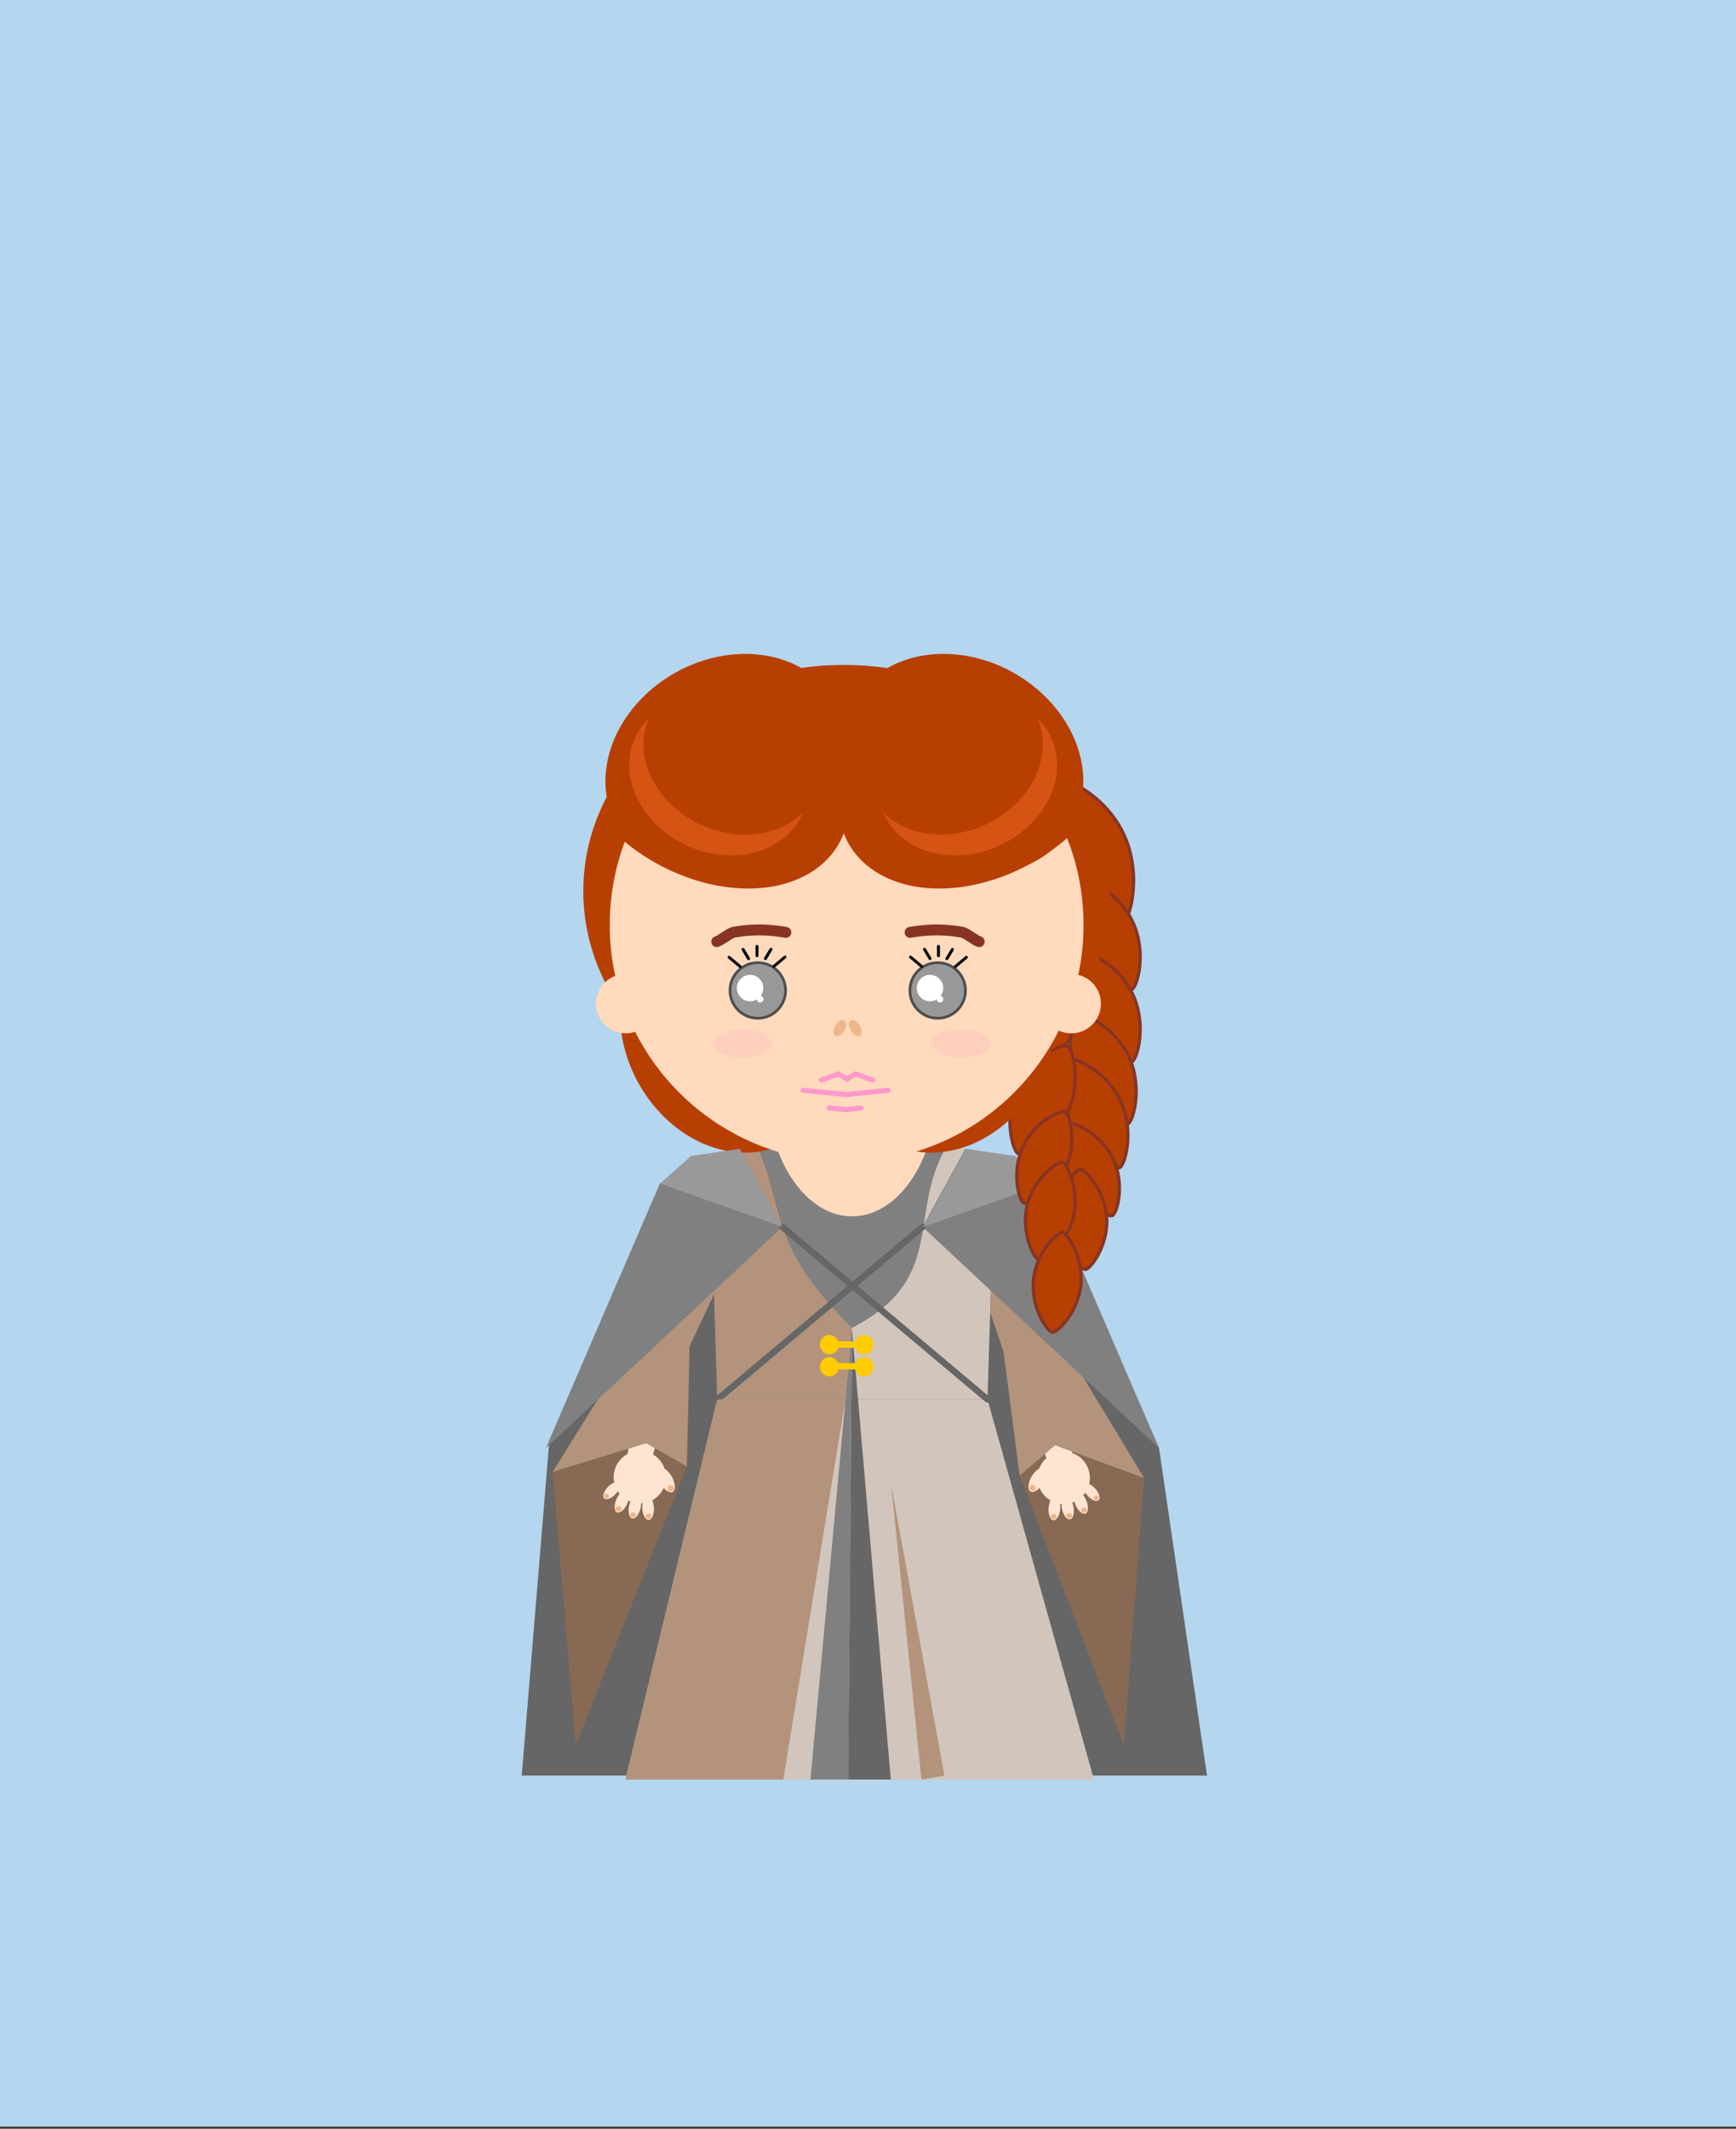 <?xml version="1.0" encoding="utf-8"?>
<!-- Generator: Adobe Illustrator 24.1.3, SVG Export Plug-In . SVG Version: 6.00 Build 0)  -->
<svg version="1.1" id="Layer_1" xmlns="http://www.w3.org/2000/svg" xmlns:xlink="http://www.w3.org/1999/xlink" x="0px" y="0px"
	 viewBox="0 0 2291.04 2808.42" style="enable-background:new 0 0 2291.04 2808.42;" xml:space="preserve">
<rect x="0" y="0" width="2291.04" height="2808.42" fill="#333333" stroke="none"/>
<style type="text/css">
	.st0{fill-rule:evenodd;clip-rule:evenodd;fill:#B4D6EF;}
	.st1{fill-rule:evenodd;clip-rule:evenodd;fill:#FFFFFF;}
	.st2{fill-rule:evenodd;clip-rule:evenodd;fill:#666666;}
	.st3{fill-rule:evenodd;clip-rule:evenodd;fill:#FFDABD;}
	.st4{fill-rule:evenodd;clip-rule:evenodd;fill:#808080;}
	.st5{fill-rule:evenodd;clip-rule:evenodd;fill:#876954;}
	.st6{fill-rule:evenodd;clip-rule:evenodd;fill:#FFE5D1;}
	.st7{fill-rule:evenodd;clip-rule:evenodd;fill:#FFF3BF;}
	.st8{fill-rule:evenodd;clip-rule:evenodd;fill:#EDB68B;}
	.st9{fill:none;stroke:#7D3A07;stroke-width:8.243;stroke-linecap:round;stroke-linejoin:round;stroke-miterlimit:22.926;}
	.st10{fill-rule:evenodd;clip-rule:evenodd;fill:#D2C5BC;}
	.st11{fill-rule:evenodd;clip-rule:evenodd;fill:#B3937C;}
	.st12{fill-rule:evenodd;clip-rule:evenodd;fill:#B83F02;stroke:#873423;stroke-width:4.252;stroke-miterlimit:22.926;}
	.st13{fill-rule:evenodd;clip-rule:evenodd;fill:#B83F02;}
	.st14{fill:none;stroke:#4D4D4D;stroke-width:7.087;stroke-linecap:round;stroke-miterlimit:22.926;}
	.st15{fill-rule:evenodd;clip-rule:evenodd;fill:#999999;}
	.st16{fill:none;stroke:#FF99CC;stroke-width:6.654;stroke-linecap:round;stroke-linejoin:round;stroke-miterlimit:22.926;}
	.st17{fill:none;stroke:#873423;stroke-width:14.403;stroke-linecap:round;stroke-linejoin:round;stroke-miterlimit:22.926;}
	.st18{fill:none;stroke:#000000;stroke-width:3.793;stroke-linecap:round;stroke-linejoin:round;stroke-miterlimit:22.926;}
	.st19{fill:none;stroke:#000000;stroke-width:3.885;stroke-linecap:round;stroke-linejoin:round;stroke-miterlimit:22.926;}
	.st20{fill:none;stroke:#FF99CC;stroke-width:6.587;stroke-linecap:round;stroke-linejoin:round;stroke-miterlimit:22.926;}
	.st21{fill-rule:evenodd;clip-rule:evenodd;fill:#FFCFBD;}
	.st22{fill-rule:evenodd;clip-rule:evenodd;fill:#D65413;}
	.st23{fill-rule:evenodd;clip-rule:evenodd;fill:#FFCC00;}
	.st24{fill:none;stroke:#666666;stroke-width:8.504;stroke-linecap:round;stroke-linejoin:round;stroke-miterlimit:22.926;}
</style>
<g>
	<polygon class="st0" points="0,2805.69 2291.04,2805.69 2291.04,-2.74 0,-2.74 0,2805.69 	"/>
	<path class="st1" d="M1352.19,1890.18c7.62,0,13.8,6.18,13.8,13.8s-6.18,13.8-13.8,13.8s-13.8-6.18-13.8-13.8
		S1344.57,1890.18,1352.19,1890.18L1352.19,1890.18z"/>
	<path class="st1" d="M974.45,1632c17.23,0,31.2,13.97,31.2,31.2c0,17.23-13.97,31.2-31.2,31.2c-17.23,0-31.2-13.97-31.2-31.2
		C943.25,1645.97,957.21,1632,974.45,1632L974.45,1632z"/>
	<polygon class="st2" points="936.92,1533.21 1312.88,1533.21 1371.91,1556.77 1529.62,1910.51 1592.89,2342.51 688.55,2342.51 
		725.03,1900.14 871.07,1561.51 936.92,1533.21 	"/>
	<path class="st3" d="M1124.46,1420.39c94.36,0,170.86,133.63,170.86,298.48c0,42.29-5.04,82.51-14.12,118.97H967.72
		c-9.08-36.45-14.13-76.68-14.13-118.97C953.6,1554.02,1030.09,1420.39,1124.46,1420.39L1124.46,1420.39z"/>
	<path class="st4" d="M1231.65,1486.46c38.82,54.71,63.66,138.48,63.66,232.4c0,42.29-5.04,82.51-14.12,118.97H967.72
		c-9.08-36.45-14.13-76.68-14.13-118.97c0-93.92,24.84-177.69,63.66-232.4c14.83,68.7,57.21,118.3,107.2,118.3
		C1174.44,1604.76,1216.83,1555.16,1231.65,1486.46L1231.65,1486.46z"/>
	<polygon class="st3" points="1273.74,1949.6 1170.6,1947.89 1161.52,2118.98 1243.84,2120.34 1273.74,1949.6 	"/>
	<polygon class="st5" points="729.29,1941.92 759.69,2302.91 906.5,1934.76 852.71,1904.12 729.29,1941.92 	"/>
	<polygon class="st6" points="858.57,1929.6 827.01,1925.73 859.23,1732.42 914.16,1745.17 858.57,1929.6 	"/>
	<polygon class="st3" points="1228.53,2273.48 1150.82,2272.36 1161.52,2118.98 1243.84,2120.34 1228.53,2273.48 	"/>
	<polygon class="st7" points="1334.22,2298.34 1338.01,2308.86 1131.77,2305.34 1133.05,2294.22 1150.54,2268.4 1216.56,2268.96 
		1334.22,2298.34 	"/>
	<path class="st6" d="M834.2,1915.83c-18.23,5.64-28.44,25-22.8,43.23c5.64,18.23,25,28.44,43.23,22.8
		c18.23-5.64,28.44-25,22.8-43.23C871.79,1920.39,852.43,1910.19,834.2,1915.83L834.2,1915.83z"/>
	<path class="st6" d="M854.59,1973.72c-4.24,0.2-7.34,7.43-6.93,16.15c0.41,8.72,4.18,15.63,8.41,15.43
		c4.24-0.2,7.34-7.43,6.93-16.15C862.59,1980.43,858.83,1973.52,854.59,1973.72L854.59,1973.72z"/>
	<path class="st8" d="M855.79,1996.88c-2.12,0.1-3.76,1.76-3.67,3.71s1.88,3.45,4,3.35c2.12-0.1,3.76-1.76,3.67-3.71
		C859.7,1998.28,857.91,1996.78,855.79,1996.88L855.79,1996.88z"/>
	<path class="st6" d="M841.42,1972.52c-4.13-0.95-9.07,5.18-11.02,13.69c-1.95,8.51-0.19,16.18,3.94,17.13
		c4.13,0.95,9.07-5.18,11.02-13.69C847.32,1981.14,845.56,1973.47,841.42,1972.52L841.42,1972.52z"/>
	<path class="st8" d="M836.34,1995.15c-2.07-0.48-4.1,0.68-4.54,2.59s0.88,3.83,2.95,4.31c2.07,0.47,4.1-0.68,4.54-2.59
		C839.73,1997.56,838.41,1995.63,836.34,1995.15L836.34,1995.15z"/>
	<path class="st6" d="M827.22,1966.37c-3.86-1.75-9.91,3.29-13.51,11.24c-3.6,7.96-3.38,15.82,0.48,17.57
		c3.87,1.75,9.92-3.29,13.51-11.24C831.3,1975.98,831.09,1968.12,827.22,1966.37L827.22,1966.37z"/>
	<path class="st8" d="M817.77,1987.55c-1.93-0.87-4.15-0.14-4.96,1.64c-0.8,1.78,0.11,3.93,2.04,4.8c1.93,0.87,4.15,0.14,4.96-1.64
		C820.61,1990.58,819.7,1988.42,817.77,1987.55L817.77,1987.55z"/>
	<path class="st6" d="M816.89,1956.32c-2.77-2.61-9.37-0.12-14.75,5.57c-5.38,5.69-7.5,12.43-4.74,15.04
		c2.77,2.61,9.37,0.12,14.75-5.57C817.53,1965.67,819.66,1958.94,816.89,1956.32L816.89,1956.32z"/>
	<path class="st6" d="M870.96,1937.09c-4.2,2.23-3.88,11.05,0.71,19.7c4.59,8.65,11.72,13.85,15.92,11.62
		c4.2-2.23,3.89-11.05-0.7-19.7C882.29,1940.07,875.16,1934.86,870.96,1937.09L870.96,1937.09z"/>
	<path class="st8" d="M802.66,1971.51c-1.38-1.31-3.48-1.33-4.68-0.06c-1.2,1.27-1.06,3.37,0.32,4.67c1.38,1.31,3.48,1.33,4.68,0.06
		C804.19,1974.91,804.05,1972.82,802.66,1971.51L802.66,1971.51z"/>
	<path class="st8" d="M883.27,1960.01c-2.1,1.11-2.97,3.59-1.95,5.52c1.03,1.94,3.56,2.6,5.66,1.48c2.1-1.11,2.97-3.59,1.94-5.52
		C887.9,1959.56,885.36,1958.89,883.27,1960.01L883.27,1960.01z"/>
	<line class="st9" x1="1153.79" y1="2155.13" x2="1255.57" y2="2097.64"/>
	<line class="st9" x1="1242.5" y1="2155.13" x2="1156.9" y2="2097.64"/>
	<polygon class="st3" points="989.8,1949.6 1092.95,1947.89 1102.02,2118.98 1019.71,2120.34 989.8,1949.6 	"/>
	<polygon class="st3" points="1035.01,2273.48 1112.72,2272.36 1102.02,2118.98 1019.71,2120.34 1035.01,2273.48 	"/>
	<polygon class="st7" points="929.33,2298.34 925.54,2308.86 1131.77,2305.34 1130.49,2294.22 1113,2268.4 1046.98,2268.96 
		929.33,2298.34 	"/>
	<line class="st9" x1="1109.75" y1="2155.13" x2="1007.96" y2="2097.64"/>
	<line class="st9" x1="1021.04" y1="2155.13" x2="1106.64" y2="2097.64"/>
	<polygon class="st10" points="946.57,1846.23 825.45,2347.75 1443.71,2347.75 1303.23,1846.23 946.57,1846.23 	"/>
	<polygon class="st5" points="1483.29,2302.91 1505.53,2008.49 1509.95,1950.05 1392.31,1906.79 1345.68,1946.96 1483.29,2302.91 	
		"/>
	<polygon class="st6" points="1386.77,1939.2 1421.84,1950.31 1377.54,1732.42 1315.55,1747.12 1386.77,1939.2 	"/>
	<path class="st6" d="M1415.08,1917.04c18.04,6.24,27.6,25.92,21.36,43.96s-25.92,27.6-43.96,21.36s-27.6-25.92-21.36-43.96
		C1377.36,1920.37,1397.04,1910.8,1415.08,1917.04L1415.08,1917.04z"/>
	<path class="st6" d="M1392.79,1974.23c4.23,0.34,7.09,7.67,6.39,16.37c-0.7,8.7-4.69,15.49-8.92,15.15
		c-4.23-0.34-7.09-7.67-6.39-16.37C1384.57,1980.67,1388.56,1973.89,1392.79,1974.23L1392.79,1974.23z"/>
	<path class="st8" d="M1390.82,1997.34c2.12,0.17,3.7,1.88,3.55,3.83c-0.16,1.95-2,3.39-4.11,3.22c-2.11-0.17-3.7-1.88-3.54-3.83
		C1386.87,1998.61,1388.71,1997.17,1390.82,1997.34L1390.82,1997.34z"/>
	<path class="st6" d="M1405.99,1973.47c4.16-0.81,8.89,5.48,10.56,14.05c1.67,8.57-0.35,16.18-4.51,16.99
		c-4.16,0.81-8.89-5.48-10.56-14.05C1399.8,1981.89,1401.82,1974.28,1405.99,1973.47L1405.99,1973.47z"/>
	<path class="st8" d="M1410.32,1996.26c2.08-0.41,4.07,0.82,4.45,2.74c0.38,1.92-1.01,3.8-3.09,4.21c-2.08,0.41-4.07-0.82-4.45-2.74
		C1406.85,1998.55,1408.24,1996.66,1410.32,1996.26L1410.32,1996.26z"/>
	<path class="st6" d="M1420.38,1967.79c3.92-1.62,9.8,3.61,13.13,11.68c3.33,8.07,2.86,15.92-1.06,17.54
		c-3.92,1.62-9.8-3.61-13.13-11.68C1415.99,1977.26,1416.46,1969.41,1420.38,1967.79L1420.38,1967.79z"/>
	<path class="st8" d="M1429.13,1989.27c1.96-0.81,4.15,0,4.9,1.8c0.75,1.81-0.24,3.92-2.2,4.73c-1.96,0.81-4.15,0-4.9-1.8
		C1426.19,1992.2,1427.17,1990.08,1429.13,1989.27L1429.13,1989.27z"/>
	<path class="st6" d="M1431.04,1958.09c2.85-2.52,9.37,0.19,14.56,6.06c5.19,5.87,7.09,12.67,4.24,15.19s-9.37-0.19-14.56-6.06
		C1430.09,1967.41,1428.19,1960.61,1431.04,1958.09L1431.04,1958.09z"/>
	<path class="st6" d="M1377.64,1937.08c4.13,2.37,3.52,11.17-1.36,19.67s-12.17,13.46-16.29,11.09c-4.13-2.37-3.52-11.17,1.36-19.67
		C1366.22,1939.68,1373.52,1934.71,1377.64,1937.08L1377.64,1937.08z"/>
	<path class="st8" d="M1444.76,1973.74c1.43-1.26,3.52-1.22,4.68,0.09c1.16,1.31,0.95,3.4-0.48,4.66c-1.43,1.26-3.52,1.22-4.68-0.09
		C1443.12,1977.09,1443.33,1975,1444.76,1973.74L1444.76,1973.74z"/>
	<path class="st8" d="M1364.59,1959.58c2.06,1.18,2.85,3.68,1.76,5.58c-1.09,1.9-3.65,2.48-5.71,1.3c-2.06-1.18-2.85-3.68-1.76-5.58
		C1359.96,1958.98,1362.52,1958.4,1364.59,1959.58L1364.59,1959.58z"/>
	<path class="st11" d="M996.86,1506.5c43.75,97.41,10.69,137.53,149.24,266.15l151.19,73.58H946.57l-9.65-313.02
		C956.89,1524.31,976.88,1515.41,996.86,1506.5L996.86,1506.5z"/>
	<path class="st10" d="M1252.94,1506.5c-58.62,91.23,0.69,178.52-128.48,245.41l-8.69,94.32h187.46l9.65-313.02L1252.94,1506.5
		L1252.94,1506.5z"/>
	<polygon class="st11" points="1324.45,1783.64 1345.68,1946.96 1392.31,1906.79 1509.95,1950.05 1379.72,1734.42 1312.88,1533.21 
		1306.77,1731.16 1324.45,1783.64 	"/>
	<polygon class="st11" points="909.99,1776.58 906.5,1934.76 852.71,1904.12 729.29,1941.92 857.99,1735.46 936.92,1533.21 
		942.29,1707.22 909.99,1776.58 	"/>
	<polygon class="st2" points="1175.63,2347.75 1119.17,2347.75 1124.43,1754.62 1175.63,2347.75 	"/>
	<polygon class="st4" points="1119.17,2347.75 1069.59,2347.75 1124.46,1751.91 1119.17,2347.75 	"/>
	<path class="st12" d="M1395.22,1026.95c-10.58,1.69-26.55,63.5-2.84,116.64c23.72,53.13,78.95,80.13,88.71,75.78
		c9.77-4.36,26.55-63.5,2.84-116.64C1460.22,1049.59,1405.8,1025.26,1395.22,1026.95L1395.22,1026.95z"/>
	<path class="st12" d="M1413.63,1063.58c6.64,1.06,16.67,39.86,1.78,73.21c-14.88,33.35-49.55,50.3-55.68,47.56
		s-16.66-39.86-1.78-73.21C1372.84,1077.79,1406.99,1062.53,1413.63,1063.58L1413.63,1063.58z"/>
	<path class="st12" d="M1428.96,1161.09c-7.95,1.27-19.96,47.73-2.13,87.67c17.83,39.94,59.35,60.23,66.68,56.96
		c7.34-3.28,19.96-47.73,2.13-87.67C1477.81,1178.11,1436.91,1159.82,1428.96,1161.09L1428.96,1161.09z"/>
	<path class="st12" d="M1413.63,1140.92c6.64,1.06,16.67,39.86,1.78,73.21c-14.88,33.35-49.55,50.3-55.68,47.56
		s-16.66-39.86-1.78-73.21S1406.99,1139.86,1413.63,1140.92L1413.63,1140.92z"/>
	<path class="st12" d="M1428.96,1256.5c-7.95,1.27-19.96,47.73-2.13,87.67c17.83,39.94,59.35,60.23,66.68,56.96
		c7.34-3.28,19.96-47.73,2.13-87.67C1477.81,1273.52,1436.91,1255.24,1428.96,1256.5L1428.96,1256.5z"/>
	<path class="st12" d="M1413.63,1220.59c6.64,1.06,16.67,39.86,1.78,73.21c-14.88,33.35-49.55,50.3-55.68,47.56
		c-6.13-2.73-16.66-39.86-1.78-73.21S1406.99,1219.53,1413.63,1220.59L1413.63,1220.59z"/>
	<path class="st12" d="M1423.69,1338.57c-7.95,1.27-19.96,47.73-2.13,87.67c17.82,39.94,59.35,60.23,66.68,56.96
		c7.34-3.28,19.96-47.73,2.13-87.67C1472.55,1355.59,1431.64,1337.3,1423.69,1338.57L1423.69,1338.57z"/>
	<path class="st12" d="M1413.63,1289.9c6.64,1.06,16.67,39.86,1.78,73.21c-14.88,33.35-49.55,50.3-55.68,47.56
		c-6.13-2.74-16.66-39.86-1.78-73.21C1372.84,1304.11,1406.99,1288.84,1413.63,1289.9L1413.63,1289.9z"/>
	<path class="st12" d="M1413.69,1397.79c-7.85,1.25-19.71,47.15-2.11,86.59c17.61,39.45,58.62,59.49,65.86,56.26
		c7.25-3.24,19.71-47.15,2.11-86.59S1421.54,1396.54,1413.69,1397.79L1413.69,1397.79z"/>
	<path class="st12" d="M1407.7,1379.4c7.85,1.25,19.71,47.15,2.1,86.59c-17.6,39.45-58.61,59.49-65.86,56.25
		c-7.25-3.24-19.71-47.15-2.1-86.59C1359.45,1396.21,1399.85,1378.15,1407.7,1379.4L1407.7,1379.4z"/>
	<path class="st13" d="M1352.14,1231.06c-56.39-52.48-147.64-37.17-203.81,34.2c-56.17,71.37-55.99,171.78,0.4,224.26
		c56.39,52.48,147.64,37.17,203.81-34.2S1408.53,1283.54,1352.14,1231.06L1352.14,1231.06z"/>
	<path class="st13" d="M1128.45,877.59c191.84,7.08,342.38,147.67,336.24,314s-166.64,295.43-358.48,288.35
		c-191.84-7.08-342.38-147.67-336.24-314C776.12,999.61,936.61,870.51,1128.45,877.59L1128.45,877.59z"/>
	<path class="st13" d="M860.5,1231.06c56.39-52.48,147.64-37.17,203.81,34.2c56.17,71.37,55.99,171.78-0.4,224.26
		c-56.39,52.48-147.64,37.17-203.81-34.2C803.93,1383.94,804.11,1283.54,860.5,1231.06L860.5,1231.06z"/>
	<path class="st3" d="M1117.33,907.69c172.67,0,312.64,139.97,312.64,312.64s-139.97,312.64-312.64,312.64
		S804.69,1393,804.69,1220.33S944.66,907.69,1117.33,907.69L1117.33,907.69z"/>
	<path class="st14" d="M1000.07,1271.85c19.26,0,34.88,15.62,34.88,34.88c0,19.26-15.62,34.88-34.88,34.88
		c-19.27,0-34.88-15.62-34.88-34.88C965.19,1287.47,980.8,1271.85,1000.07,1271.85L1000.07,1271.85z"/>
	<path class="st15" d="M1000.07,1271.85c19.26,0,34.88,15.62,34.88,34.88c0,19.26-15.62,34.88-34.88,34.88
		c-19.27,0-34.88-15.62-34.88-34.88C965.19,1287.47,980.8,1271.85,1000.07,1271.85L1000.07,1271.85z"/>
	<polyline class="st16" points="1059.87,1438.38 1116.67,1444.13 1171.96,1438.38 	"/>
	<path class="st17" d="M945.91,1242.34c4.84-1.32,17.22-11.44,22.13-12.36c22.29-4.17,45.3-4.18,69.06,0.1"/>
	<path class="st8" d="M1114.1,1346.31c3.22,1.85,3.24,7.88,0.04,13.46c-3.21,5.59-8.42,8.62-11.64,6.77s-3.24-7.88-0.04-13.46
		C1105.67,1347.49,1110.88,1344.46,1114.1,1346.31L1114.1,1346.31z"/>
	<path class="st8" d="M1122.92,1346.31c-3.22,1.85-3.24,7.88-0.04,13.46c3.21,5.59,8.41,8.62,11.64,6.77
		c3.22-1.85,3.24-7.88,0.04-13.46C1131.36,1347.49,1126.15,1344.46,1122.92,1346.31L1122.92,1346.31z"/>
	<path class="st1" d="M989.91,1286.15c9.63,0,17.44,7.81,17.44,17.44c0,9.63-7.81,17.44-17.44,17.44c-9.63,0-17.44-7.81-17.44-17.44
		C972.47,1293.96,980.28,1286.15,989.91,1286.15L989.91,1286.15z"/>
	<path class="st3" d="M825.64,1285.02c21.62,0,39.14,17.52,39.14,39.14s-17.52,39.14-39.14,39.14c-21.61,0-39.13-17.52-39.13-39.14
		S804.03,1285.02,825.64,1285.02L825.64,1285.02z"/>
	<path class="st3" d="M1413.8,1285.02c21.61,0,39.13,17.52,39.13,39.14s-17.52,39.14-39.13,39.14c-21.62,0-39.14-17.52-39.14-39.14
		S1392.18,1285.02,1413.8,1285.02L1413.8,1285.02z"/>
	<path class="st1" d="M1003.23,1322.58c-2.4,0-4.34-1.94-4.34-4.34c0-2.4,1.95-4.34,4.34-4.34c2.4,0,4.34,1.94,4.34,4.34
		C1007.57,1320.63,1005.63,1322.58,1003.23,1322.58L1003.23,1322.58z"/>
	<line class="st18" x1="962.2" y1="1262.97" x2="976.8" y2="1275.24"/>
	<path class="st19" d="M980.62,1252.57c2.43,4.09,4.87,8.18,7.3,12.27"/>
	<path class="st19" d="M999.04,1248.63c0,4.09,0,8.18,0,12.27"/>
	<path class="st19" d="M1017.46,1252.41c-2.44,4.09-4.87,8.18-7.3,12.27"/>
	<line class="st18" x1="1035.87" y1="1262.65" x2="1021.27" y2="1274.92"/>
	<path class="st14" d="M1237.48,1271.85c19.26,0,34.88,15.62,34.88,34.88c0,19.26-15.62,34.88-34.88,34.88s-34.88-15.62-34.88-34.88
		C1202.6,1287.47,1218.21,1271.85,1237.48,1271.85L1237.48,1271.85z"/>
	<path class="st15" d="M1237.48,1271.85c19.26,0,34.88,15.62,34.88,34.88c0,19.26-15.62,34.88-34.88,34.88s-34.88-15.62-34.88-34.88
		C1202.6,1287.47,1218.21,1271.85,1237.48,1271.85L1237.48,1271.85z"/>
	<path class="st1" d="M1227.32,1286.15c9.63,0,17.44,7.81,17.44,17.44c0,9.63-7.8,17.44-17.44,17.44c-9.63,0-17.44-7.81-17.44-17.44
		C1209.88,1293.96,1217.69,1286.15,1227.32,1286.15L1227.32,1286.15z"/>
	<path class="st1" d="M1240.64,1322.58c-2.4,0-4.34-1.94-4.34-4.34c0-2.4,1.95-4.34,4.34-4.34s4.34,1.94,4.34,4.34
		C1244.98,1320.63,1243.04,1322.58,1240.64,1322.58L1240.64,1322.58z"/>
	<line class="st18" x1="1275.35" y1="1262.97" x2="1260.74" y2="1275.24"/>
	<path class="st19" d="M1256.93,1252.57c-2.44,4.09-4.87,8.18-7.3,12.27"/>
	<path class="st19" d="M1238.51,1248.63c0,4.09,0,8.18,0,12.27"/>
	<path class="st19" d="M1220.09,1252.41c2.43,4.09,4.87,8.18,7.3,12.27"/>
	<line class="st18" x1="1201.67" y1="1262.65" x2="1216.28" y2="1274.92"/>
	<polyline class="st20" points="1151.62,1424.94 1128.88,1416.78 1117.7,1423.8 	"/>
	<path class="st21" d="M1268.42,1358.4c21.62,0,39.14,8.27,39.14,18.48c0,10.21-17.52,18.48-39.14,18.48
		c-21.61,0-39.13-8.27-39.13-18.48C1229.29,1366.68,1246.81,1358.4,1268.42,1358.4L1268.42,1358.4z"/>
	<path class="st21" d="M979.42,1358.4c21.62,0,39.14,8.27,39.14,18.48c0,10.21-17.52,18.48-39.14,18.48
		c-21.61,0-39.13-8.27-39.13-18.48C940.29,1366.68,957.81,1358.4,979.42,1358.4L979.42,1358.4z"/>
	<polyline class="st20" points="1083.78,1424.94 1106.52,1416.78 1117.7,1423.8 	"/>
	<polyline class="st16" points="1094.17,1461.65 1116.67,1463.93 1136.37,1461.88 	"/>
	<path class="st17" d="M1292.24,1242.34c-4.84-1.32-17.22-11.44-22.13-12.36c-22.29-4.17-45.3-4.18-69.06,0.1"/>
	<path class="st13" d="M866.04,999.36l-46.83,106.74c73.3,63.85,179.16,85.42,246.54,47.38c23.41-13.22,39.32-32.03,47.77-54.03
		c8.44,21.99,24.36,40.81,47.77,54.03c70.78,39.97,184.01,14.15,257.37-57.35l-83.62-125.43
		C1290.28,875.59,924.37,860.11,866.04,999.36L866.04,999.36z"/>
	<path class="st13" d="M1145.68,900.58c-54.93,54.02-43.66,145.85,25.16,205.12c68.82,59.27,169.13,63.52,224.06,9.51
		c54.92-54.02,43.66-145.85-25.16-205.12C1300.91,850.82,1200.6,846.56,1145.68,900.58L1145.68,900.58z"/>
	<path class="st13" d="M1083.02,900.58c54.92,54.02,43.66,145.85-25.16,205.12c-68.82,59.27-169.13,63.52-224.06,9.51
		c-54.92-54.02-43.66-145.85,25.16-205.12C927.78,850.82,1028.1,846.56,1083.02,900.58L1083.02,900.58z"/>
	<path class="st22" d="M1059.56,1072.33c-18.22,42.95-70.49,65.9-126.74,52.36c-64.57-15.54-109.93-73.27-101.32-128.94
		c2.92-18.9,11.69-35.12,24.53-47.71c-2.7,6.35-4.65,13.13-5.76,20.3c-8.61,55.67,36.75,113.39,101.31,128.94
		C994.24,1107.54,1034.59,1096.82,1059.56,1072.33L1059.56,1072.33z"/>
	<path class="st22" d="M1165.93,1072.33c18.22,42.95,70.49,65.9,126.74,52.36c64.56-15.54,109.93-73.27,101.31-128.94
		c-2.92-18.9-11.69-35.12-24.53-47.71c2.69,6.35,4.65,13.13,5.76,20.3c8.61,55.67-36.75,113.39-101.32,128.94
		C1231.25,1107.54,1190.9,1096.82,1165.93,1072.33L1165.93,1072.33z"/>
	<polygon class="st23" points="1094.25,1769.71 1140.41,1769.71 1140.41,1778.15 1094.25,1778.15 1094.25,1769.71 	"/>
	<polygon class="st23" points="1094.25,1798.27 1140.41,1798.27 1140.41,1806.71 1094.25,1806.71 1094.25,1798.27 	"/>
	<path class="st23" d="M1094.56,1761.21c6.9,0,12.5,5.71,12.5,12.75s-5.6,12.75-12.5,12.75s-12.5-5.71-12.5-12.75
		S1087.66,1761.21,1094.56,1761.21L1094.56,1761.21z"/>
	<path class="st23" d="M1140.41,1761.21c6.9,0,12.5,5.71,12.5,12.75s-5.6,12.75-12.5,12.75c-6.9,0-12.5-5.71-12.5-12.75
		S1133.51,1761.21,1140.41,1761.21L1140.41,1761.21z"/>
	<path class="st23" d="M1094.56,1790.46c6.9,0,12.5,5.71,12.5,12.75c0,7.04-5.6,12.75-12.5,12.75s-12.5-5.71-12.5-12.75
		C1082.06,1796.17,1087.66,1790.46,1094.56,1790.46L1094.56,1790.46z"/>
	<path class="st23" d="M1140.41,1790.46c6.9,0,12.5,5.71,12.5,12.75c0,7.04-5.6,12.75-12.5,12.75c-6.9,0-12.5-5.71-12.5-12.75
		C1127.91,1796.17,1133.51,1790.46,1140.41,1790.46L1140.41,1790.46z"/>
	<polygon class="st4" points="1032.62,1618.67 720.55,1910.51 871.07,1561.51 976.11,1515.75 1032.62,1618.67 	"/>
	<polygon class="st4" points="1217.55,1618.67 1529.62,1910.51 1379.1,1561.51 1274.05,1515.75 1217.55,1618.67 	"/>
	<path class="st24" d="M1032.62,1618.67l270.6,227.56 M1217.55,1618.67l-270.6,227.56"/>
	<polygon class="st15" points="1032.62,1618.67 871.07,1561.51 912.16,1525.01 976.11,1515.75 1032.62,1618.67 	"/>
	<polygon class="st15" points="1218.55,1618.67 1380.11,1561.51 1339.01,1525.01 1275.06,1515.75 1218.55,1618.67 	"/>
	<path class="st12" d="M1414.08,1482.96c-6.64,1.06-16.67,39.86-1.78,73.21c14.88,33.35,49.55,50.3,55.68,47.56
		c6.13-2.73,16.66-39.86,1.78-73.21C1454.88,1497.17,1420.72,1481.9,1414.08,1482.96L1414.08,1482.96z"/>
	<path class="st12" d="M1425.86,1542.64c-6.57-1.41-29.93,31.16-28.09,67.63c1.84,36.47,28.06,64.79,34.76,64.46
		c6.7-0.34,29.93-31.15,28.09-67.63C1458.78,1570.62,1432.44,1544.05,1425.86,1542.64L1425.86,1542.64z"/>
	<path class="st12" d="M1405.14,1466.57c6.64,1.06,16.66,39.86,1.78,73.21c-14.88,33.35-49.55,50.3-55.68,47.56
		s-16.66-39.86-1.78-73.21C1364.34,1480.78,1398.49,1465.52,1405.14,1466.57L1405.14,1466.57z"/>
	<path class="st12" d="M1401.1,1533.41c6.72-0.22,23.92,35.98,15.63,71.54c-8.29,35.57-39.13,58.78-45.66,57.25
		s-23.92-35.98-15.62-71.54C1363.73,1555.09,1394.38,1533.63,1401.1,1533.41L1401.1,1533.41z"/>
	<path class="st12" d="M1401.37,1625.98c6.63-1.12,28.53,32.44,25.09,68.8c-3.45,36.36-30.88,63.5-37.56,62.86
		s-28.53-32.44-25.08-68.8C1367.25,1652.48,1394.74,1627.09,1401.37,1625.98L1401.37,1625.98z"/>
	<polygon class="st11" points="946.57,1846.23 825.45,2347.75 1033.71,2347.75 1115.77,1846.23 946.57,1846.23 	"/>
	<polygon class="st11" points="1246.35,2342.51 1216.08,2347.75 1176.03,1958.73 1246.35,2342.51 	"/>
</g>
</svg>
